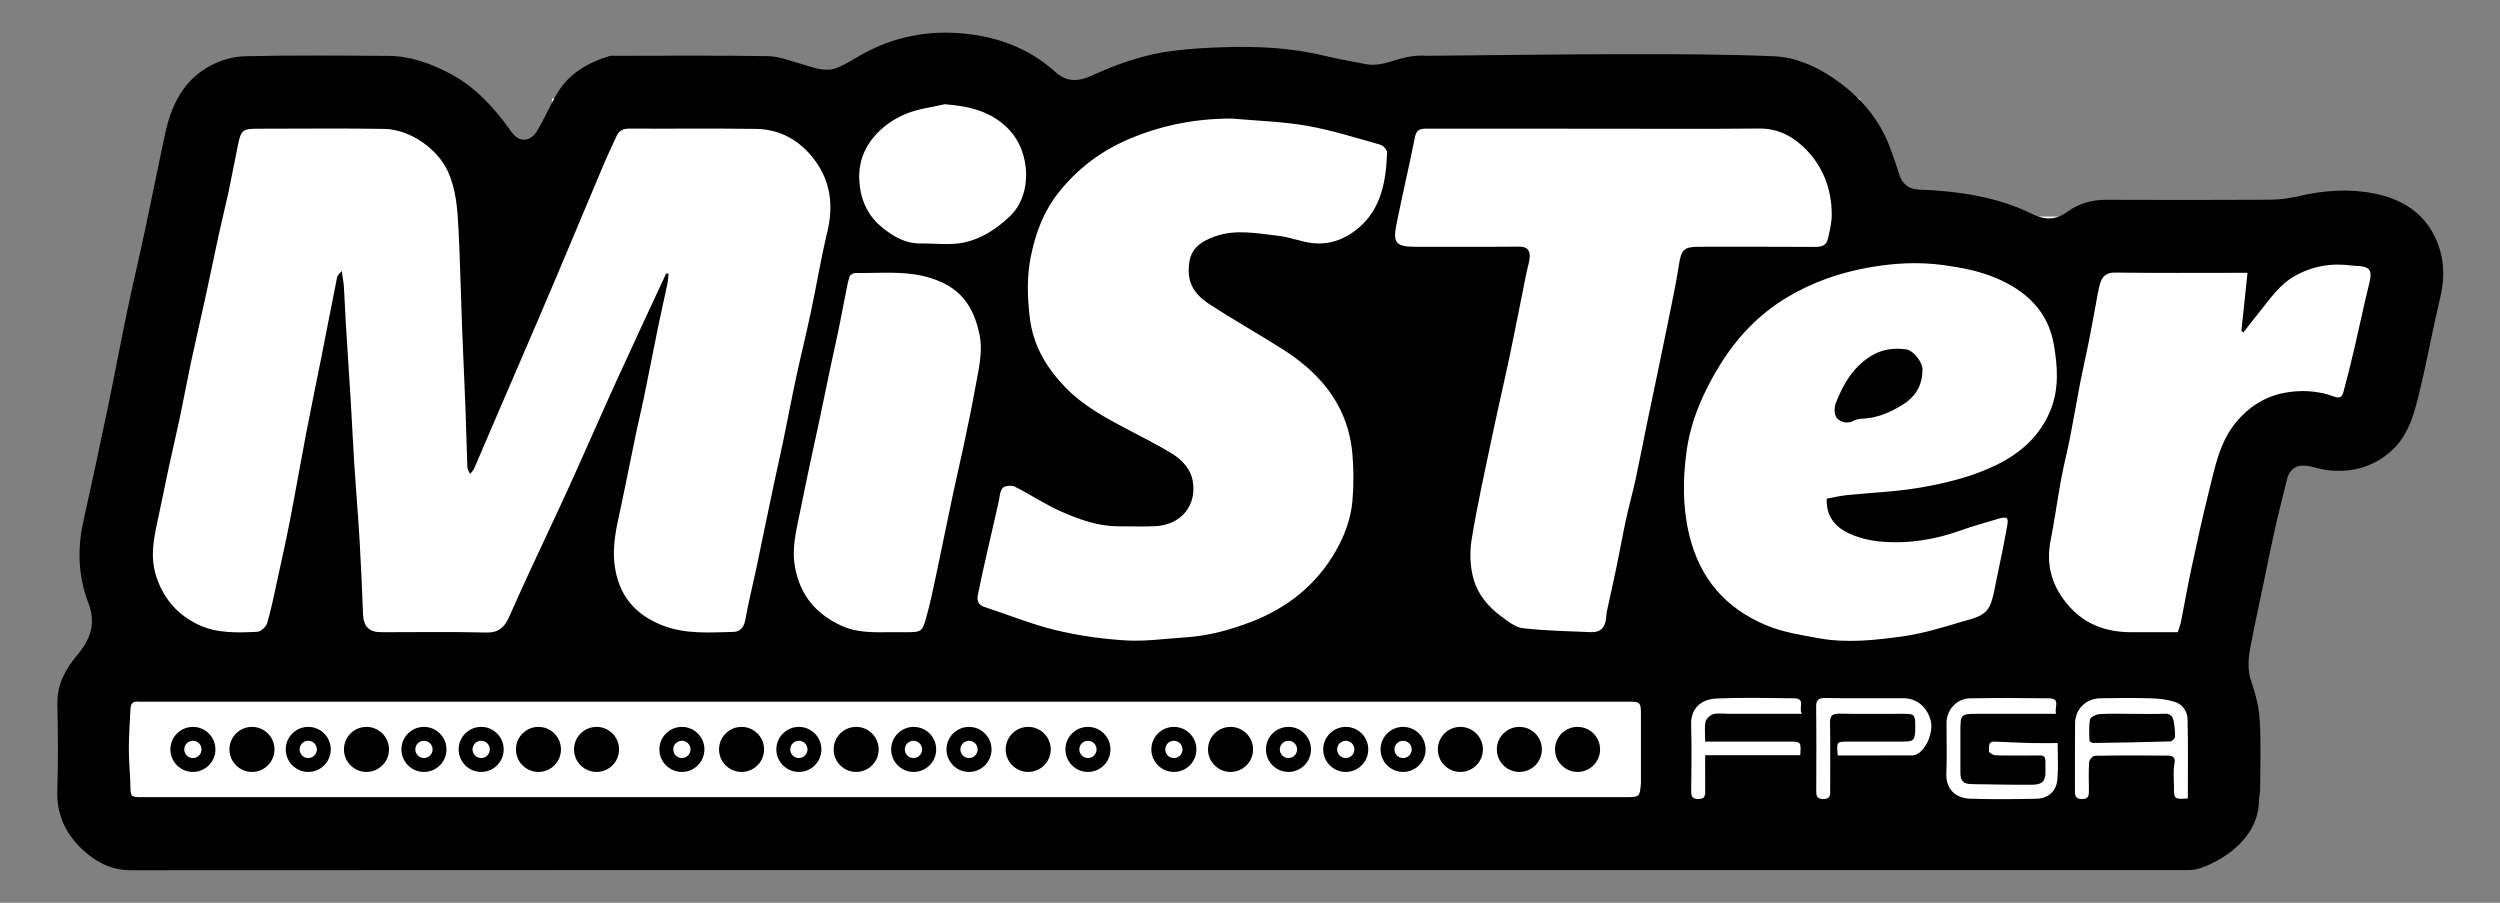 <?xml version="1.0" encoding="UTF-8" standalone="no" ?>
<!DOCTYPE svg PUBLIC "-//W3C//DTD SVG 1.1//EN" "http://www.w3.org/Graphics/SVG/1.1/DTD/svg11.dtd">
<svg xmlns="http://www.w3.org/2000/svg" xmlns:xlink="http://www.w3.org/1999/xlink" version="1.1" width="1080" height="390" viewBox="0 0 1080 390" xml:space="preserve">
<rect x="0" y="0" width="1080" height="390" fill="#808080" stroke="none"/>
<desc>Created with Fabric.js 5.2.4</desc>
<defs>
</defs>
<g transform="matrix(1 0 0 1 540 195)" id="5a3dd759-89a6-41e3-92aa-5349e14a1789"  >
<rect style="stroke: none; stroke-width: 1; stroke-dasharray: none; stroke-linecap: butt; stroke-dashoffset: 0; stroke-linejoin: miter; stroke-miterlimit: 4; fill: rgb(255,255,255); fill-rule: nonzero; opacity: 1; visibility: hidden;" vector-effect="non-scaling-stroke"  x="-540" y="-195" rx="0" ry="0" width="1080" height="390" />
</g>
<g transform="matrix(0 0 0 0 0 0)" id="d7d96ab1-69e7-4f74-9494-f62cfefbbd96"  >
</g>
<g transform="matrix(14.54 0 0 1.54 546 144.51)" id="b00a7172-3602-4d3e-b430-a5983b7542be"  >
<rect style="stroke: rgb(0,0,0); stroke-width: 0; stroke-dasharray: none; stroke-linecap: butt; stroke-dashoffset: 0; stroke-linejoin: miter; stroke-miterlimit: 4; fill: rgb(255,255,255); fill-rule: nonzero; opacity: 1;" vector-effect="non-scaling-stroke"  x="-33.085" y="-33.085" rx="0" ry="0" width="66.17" height="66.17" />
</g>
<g transform="matrix(13.77 0 0 2.43 508 267.06)" id="b00a7172-3602-4d3e-b430-a5983b7542be"  >
<rect style="stroke: rgb(0,0,0); stroke-width: 0; stroke-dasharray: none; stroke-linecap: butt; stroke-dashoffset: 0; stroke-linejoin: miter; stroke-miterlimit: 4; fill: rgb(255,255,255); fill-rule: nonzero; opacity: 1;" vector-effect="non-scaling-stroke"  x="-33.085" y="-33.085" rx="0" ry="0" width="66.17" height="66.17" />
</g>
<g transform="matrix(1.6 0 0 1.54 145.6 98.51)" id="b00a7172-3602-4d3e-b430-a5983b7542be"  >
<rect style="stroke: rgb(0,0,0); stroke-width: 0; stroke-dasharray: none; stroke-linecap: butt; stroke-dashoffset: 0; stroke-linejoin: miter; stroke-miterlimit: 4; fill: rgb(255,255,255); fill-rule: nonzero; opacity: 1;" vector-effect="non-scaling-stroke"  x="-33.085" y="-33.085" rx="0" ry="0" width="66.17" height="66.17" />
</g>
<g transform="matrix(8.54 0 0 0.89 521 72.01)" id="b00a7172-3602-4d3e-b430-a5983b7542be"  >
<rect style="stroke: rgb(0,0,0); stroke-width: 0; stroke-dasharray: none; stroke-linecap: butt; stroke-dashoffset: 0; stroke-linejoin: miter; stroke-miterlimit: 4; fill: rgb(255,255,255); fill-rule: nonzero; opacity: 1;" vector-effect="non-scaling-stroke"  x="-33.085" y="-33.085" rx="0" ry="0" width="66.17" height="66.17" />
</g>
<g transform="matrix(1.5 0 0 1.5 540.1 195.03)"  >
<g style="" vector-effect="non-scaling-stroke"   >
		<g transform="matrix(1 0 0 1 0 0)"  >
<path style="stroke: none; stroke-width: 1; stroke-dasharray: none; stroke-linecap: butt; stroke-dashoffset: 0; stroke-linejoin: miter; stroke-miterlimit: 4; fill: rgb(0,0,0); fill-rule: nonzero; opacity: 1;" vector-effect="non-scaling-stroke"  transform=" translate(-347.24, -127.55)" d="M 320.733 248.11 C 222.071 248.11 123.41 248.095 24.748 248.161 C 20.307 248.164 16.42 246.579 13.206 244.118 C 7.091 239.435 3.382 233.283 3.674 225.068 C 3.967 216.829 3.846 208.569 3.701 200.322 C 3.604 194.799 5.907 190.329 9.314 186.332 C 13.147 181.835 14.931 177.175 12.634 171.219 C 9.701 163.614 9.402 155.719 11.171 147.727 C 13.564 136.914 15.897 126.088 18.156 115.246 C 20.098 105.927 21.838 96.566 23.782 87.248 C 25.377 79.605 27.188 72.008 28.818 64.372 C 30.842 54.892 32.724 45.381 34.768 35.905 C 36.54 27.69 40.121 20.484 47.859 16.407 C 50.792 14.862 54.334 13.79 57.624 13.721 C 71.45 13.429 85.287 13.536 99.119 13.626 C 105.277 13.666 110.964 15.725 116.371 18.505 C 124.027 22.44 129.581 28.627 134.491 35.542 C 136.713 38.671 139.961 38.461 141.942 35.111 C 144.038 31.566 145.63 27.72 147.772 24.207 C 151.173 18.63 156.509 15.562 162.61 13.7 C 163.225 13.512 163.931 13.601 164.595 13.601 C 179.178 13.597 193.762 13.466 208.341 13.701 C 211.509 13.752 214.676 15.043 217.805 15.904 C 221.259 16.854 224.695 18.474 228.295 17.038 C 230.752 16.059 233.006 14.561 235.328 13.255 C 244.468 8.112 254.372 6.201 264.675 7.188 C 274.483 8.128 283.566 11.423 291.018 18.19 C 294.504 21.355 297.886 21.035 301.902 19.183 C 309.298 15.774 317.019 13.146 325.152 12.145 C 329.885 11.563 334.669 11.276 339.439 11.129 C 349.181 10.829 358.876 11.222 368.42 13.547 C 372.447 14.528 376.544 15.23 380.619 16.008 C 384.173 16.687 387.405 15.258 390.724 14.381 C 392.05 14.031 393.413 13.75 394.776 13.625 C 396.181 13.496 397.607 13.607 399.023 13.595 C 417.661 13.431 436.299 13.151 454.937 13.133 C 469.32 13.119 483.717 13.131 498.082 13.737 C 504.267 13.998 510.115 16.561 515.311 20.122 C 522.458 25.022 528.071 31.246 531.257 39.422 C 532.391 42.333 533.362 45.31 534.338 48.28 C 535.093 50.575 537.127 52.008 539.65 52.112 C 550.99 52.581 562.132 54.068 572.465 59.164 C 576.023 60.919 579.232 60.964 582.547 58.548 C 585.846 56.143 589.619 55.056 593.771 55.073 C 609.437 55.136 625.103 55.146 640.768 55.054 C 643.531 55.038 646.352 54.696 649.039 54.056 C 656.29 52.329 663.679 51.825 670.884 53.243 C 679.915 55.02 686.915 59.862 689.808 69.297 C 691.271 74.071 691.041 78.702 689.889 83.516 C 687.824 92.138 686.282 100.885 684.194 109.5 C 682.569 116.204 681.078 123.029 675.323 127.869 C 669.982 132.361 663.9 133.732 657.181 132.898 C 655.17 132.649 653.221 131.85 651.21 131.65 C 648.234 131.355 646.465 132.872 645.782 135.75 C 644.675 140.418 643.429 145.055 642.382 149.737 C 641.105 155.448 639.973 161.191 638.78 166.921 C 637.619 172.499 636.391 178.064 635.327 183.661 C 634.668 187.126 634.346 190.515 635.626 194.086 C 636.901 197.643 637.772 201.486 637.988 205.252 C 638.365 211.793 638.115 218.372 638.091 224.934 C 638.087 225.911 637.794 226.887 637.785 227.865 C 637.728 234.159 634.525 238.919 629.919 242.626 C 627.127 244.873 621.364 248.106 617.718 248.106 C 614.072 248.106 419.728 248.11 320.733 248.11 z M 179.025 76.301 C 179.254 76.313 179.482 76.326 179.711 76.338 C 179.607 77.316 179.586 78.311 179.385 79.269 C 178.535 83.327 177.59 87.365 176.757 91.427 C 175.367 98.211 174.063 105.013 172.671 111.796 C 171.919 115.459 171.021 119.093 170.258 122.754 C 168.862 129.446 167.563 136.159 166.138 142.845 C 164.914 148.589 163.411 154.229 164.182 160.26 C 165.294 168.952 170.046 174.537 177.977 177.647 C 184.618 180.251 191.615 179.681 198.517 179.508 C 200.205 179.466 201.447 178.23 201.819 176.114 C 202.707 171.068 203.956 166.085 205.028 161.071 C 205.793 157.492 206.503 153.901 207.249 150.318 C 208.229 145.614 209.21 140.911 210.211 136.211 C 211.04 132.319 211.931 128.441 212.737 124.545 C 214.005 118.414 215.166 112.26 216.481 106.139 C 217.83 99.86 219.384 93.625 220.716 87.343 C 222.338 79.696 223.603 71.968 225.428 64.372 C 227.262 56.739 226.429 49.714 221.663 43.438 C 217.488 37.94 211.831 34.74 204.859 34.646 C 192.695 34.482 180.528 34.632 168.362 34.566 C 166.527 34.556 165.406 35.206 164.687 36.833 C 163.572 39.355 162.331 41.823 161.258 44.362 C 156.551 55.496 151.908 66.656 147.197 77.789 C 143.755 85.924 140.249 94.032 136.763 102.148 C 134.697 106.96 132.606 111.761 130.541 116.573 C 128.268 121.869 126.024 127.177 123.728 132.463 C 123.477 133.04 122.964 133.504 122.572 134.02 C 122.296 133.394 121.803 132.777 121.778 132.14 C 121.553 126.508 121.448 120.872 121.234 115.24 C 120.939 107.466 120.55 99.696 120.254 91.922 C 119.889 82.318 119.699 72.705 119.196 63.108 C 118.907 57.594 118.52 52.037 116.154 46.879 C 113.149 40.327 105.226 34.781 97.864 34.656 C 85.702 34.45 73.533 34.6 61.367 34.6 C 57.15 34.6 56.608 34.984 55.753 39.044 C 54.815 43.497 54.02 47.98 53.071 52.43 C 52.19 56.562 51.149 60.66 50.248 64.789 C 48.95 70.742 47.744 76.716 46.446 82.67 C 45.077 88.948 43.6 95.203 42.258 101.487 C 41.119 106.819 40.148 112.186 39.023 117.521 C 37.983 122.452 36.81 127.354 35.748 132.281 C 34.719 137.052 33.795 141.847 32.755 146.616 C 31.531 152.228 30.283 157.746 32.176 163.546 C 34.31 170.087 38.462 174.741 44.543 177.549 C 49.827 179.989 55.625 179.751 61.289 179.488 C 62.302 179.441 63.815 178.059 64.12 177.009 C 65.318 172.883 66.156 168.649 67.072 164.444 C 68.318 158.722 69.596 153.006 70.711 147.258 C 72.309 139.022 73.727 130.751 75.308 122.511 C 76.733 115.08 78.288 107.675 79.758 100.253 C 81.277 92.583 82.751 84.903 84.292 77.238 C 84.381 76.794 84.898 76.437 85.595 75.565 C 85.866 77.516 86.135 78.86 86.223 80.216 C 86.438 83.513 86.538 86.817 86.74 90.115 C 87.223 98.018 87.756 105.917 88.233 113.82 C 88.596 119.836 88.861 125.858 89.249 131.872 C 89.7 138.859 90.307 145.837 90.718 152.826 C 91.14 160.004 91.452 167.19 91.721 174.376 C 91.854 177.935 93.413 179.604 96.98 179.607 C 107.063 179.615 117.15 179.44 127.226 179.701 C 130.796 179.793 132.484 178.137 133.75 175.312 C 135.634 171.109 137.505 166.899 139.439 162.719 C 143.352 154.264 147.368 145.856 151.224 137.375 C 155.852 127.196 160.3 116.935 164.93 106.757 C 169.564 96.573 174.322 86.45 179.025 76.301 z M 341.868 31.669 C 331.549 31.678 321.711 33.563 312.253 37.61 C 304.161 41.072 297.392 46.184 291.943 53.116 C 287.714 58.497 285.448 64.591 284.08 71.258 C 282.843 77.286 283.051 83.216 283.777 89.195 C 284.719 96.96 288.497 103.343 293.812 108.899 C 299.171 114.5 305.917 118.055 312.673 121.597 C 316.709 123.713 320.794 125.763 324.671 128.146 C 327.584 129.937 330.054 132.54 330.669 135.974 C 331.96 143.179 327.22 148.765 319.826 149.078 C 316.316 149.226 312.794 149.102 309.278 149.106 C 303.51 149.112 298.163 147.194 293.029 144.96 C 288.345 142.922 284.055 139.994 279.469 137.706 C 278.526 137.235 276.499 137.405 275.928 138.084 C 275.085 139.087 275.078 140.805 274.75 142.227 C 273.635 147.059 272.52 151.891 271.432 156.73 C 270.523 160.772 269.593 164.81 268.793 168.874 C 268.489 170.416 268.819 171.741 270.686 172.344 C 277.475 174.538 284.12 177.292 291.03 178.965 C 297.672 180.573 304.547 181.549 311.371 181.968 C 317.011 182.314 322.728 181.462 328.409 181.105 C 335.019 180.689 341.322 179.014 347.492 176.634 C 357.984 172.588 366.291 165.992 371.899 156.182 C 374.458 151.705 376.235 146.865 376.678 141.742 C 377.058 137.344 377.043 132.864 376.681 128.463 C 376.267 123.424 374.91 118.532 372.432 114.055 C 368.635 107.197 362.95 102.149 356.444 98.019 C 349.486 93.602 342.274 89.581 335.386 85.061 C 330.615 81.93 328.935 78.351 329.685 73.097 C 330.308 68.729 333.49 66.937 336.966 65.663 C 342.987 63.456 349.195 64.75 355.295 65.433 C 358.59 65.802 361.775 67.13 365.069 67.527 C 369.921 68.112 374.356 66.525 378.091 63.469 C 385.043 57.781 386.332 49.733 386.655 41.431 C 386.684 40.689 385.527 39.43 384.701 39.2 C 377.67 37.235 370.668 34.994 363.498 33.745 C 356.384 32.505 349.086 32.318 341.868 31.669 z M 242.013 227.109 C 313.174 227.109 384.335 227.109 455.496 227.109 C 459.342 227.109 459.437 227.025 459.754 223.153 C 459.795 222.656 459.762 222.154 459.762 221.654 C 459.762 215.738 459.762 209.822 459.762 203.905 C 459.762 199.608 459.762 199.607 455.468 199.607 C 313.229 199.607 170.991 199.607 28.752 199.607 C 28.169 199.607 27.578 199.666 27.003 199.596 C 25.346 199.394 24.809 200.32 24.744 201.752 C 24.572 205.557 24.282 209.362 24.276 213.168 C 24.27 216.639 24.638 220.11 24.721 223.584 C 24.806 227.106 24.741 227.108 28.28 227.108 C 99.525 227.109 170.769 227.109 242.013 227.109 z M 447.113 34.599 C 430.702 34.599 414.29 34.612 397.879 34.58 C 396.073 34.576 395.079 34.955 394.666 37.051 C 393.002 45.502 390.997 53.886 389.313 62.334 C 388.282 67.509 389.354 68.601 394.681 68.601 C 404.678 68.601 414.675 68.656 424.671 68.56 C 427.016 68.538 427.881 69.628 427.718 71.668 C 427.597 73.192 427.072 74.682 426.767 76.195 C 425.209 83.932 423.721 91.685 422.098 99.408 C 420.393 107.517 418.502 115.587 416.802 123.697 C 414.766 133.412 412.594 143.111 411.003 152.902 C 410.396 156.641 410.559 160.808 411.591 164.433 C 412.807 168.706 415.801 172.3 419.476 174.997 C 421.408 176.415 423.556 178.198 425.764 178.454 C 432.229 179.204 438.771 179.315 445.286 179.585 C 448.079 179.701 449.424 178.381 449.755 175.53 C 449.822 174.957 449.791 174.367 449.912 173.807 C 450.848 169.445 451.848 165.097 452.754 160.728 C 453.68 156.263 454.456 151.766 455.421 147.31 C 456.278 143.355 457.38 139.453 458.239 135.498 C 459.379 130.25 460.377 124.972 461.455 119.711 C 462.206 116.048 462.998 112.393 463.759 108.731 C 465.065 102.44 466.388 96.153 467.652 89.854 C 468.727 84.499 469.891 79.154 470.713 73.758 C 471.361 69.505 472.119 68.6 476.453 68.6 C 487.699 68.6 498.946 68.562 510.192 68.639 C 511.963 68.651 513.177 68.05 513.566 66.446 C 514.122 64.152 514.691 61.787 514.706 59.449 C 514.753 52.216 512.306 45.69 507.302 40.569 C 503.776 36.961 499.384 34.491 493.846 34.545 C 478.271 34.699 462.691 34.599 447.113 34.599 z M 513.276 141.138 C 515.24 140.787 517.137 140.326 519.061 140.126 C 526.085 139.397 533.19 139.17 540.128 137.968 C 547.687 136.659 555.2 134.838 562.189 131.416 C 569.094 128.035 574.53 123.213 577.587 116 C 580.244 109.733 579.782 103.184 578.688 96.793 C 577.046 87.192 570.681 81.241 562.014 77.598 C 557.256 75.598 552.267 74.63 547.092 73.905 C 539.623 72.86 532.382 73.301 525.098 74.622 C 516.892 76.111 509.144 78.811 501.924 83.124 C 493.601 88.096 487.256 94.872 482.248 103.079 C 477.664 110.591 474.159 118.624 472.941 127.265 C 471.809 135.302 471.713 143.469 473.675 151.589 C 476.708 164.139 484.11 172.719 495.906 177.629 C 500.67 179.612 505.718 180.376 510.791 181.31 C 519.032 182.827 527.097 181.913 535.134 180.807 C 540.97 180.004 546.699 178.221 552.373 176.531 C 555.4 175.629 558.999 175.097 560.41 171.614 C 561.253 169.534 561.59 167.237 562.051 165.016 C 563.158 159.693 564.274 154.37 565.244 149.021 C 565.706 146.476 565.18 146.166 562.584 146.967 C 559.096 148.044 555.553 148.966 552.123 150.202 C 544.591 152.915 536.84 154.217 528.889 153.512 C 525.633 153.223 522.235 152.405 519.317 150.979 C 515.604 149.169 513.034 146.056 513.276 141.138 z M 634.452 76.101 C 633.314 76.101 632.434 76.101 631.555 76.101 C 619.805 76.101 608.054 76.192 596.306 76.029 C 593.766 75.994 592.616 77.161 592.011 79.168 C 591.425 81.112 591.152 83.153 590.772 85.157 C 590.088 88.76 589.464 92.376 588.744 95.972 C 587.962 99.878 587.044 103.756 586.286 107.666 C 585.278 112.865 584.418 118.092 583.398 123.288 C 582.601 127.352 581.556 131.368 580.802 135.439 C 579.703 141.375 578.894 147.367 577.729 153.289 C 576.284 160.631 578.35 166.872 583.235 172.301 C 587.923 177.512 593.972 179.58 600.834 179.604 C 605.374 179.62 609.915 179.607 614.362 179.607 C 614.796 178.25 615.116 177.501 615.271 176.721 C 616.3 171.53 617.208 166.314 618.32 161.142 C 619.91 153.748 621.507 146.35 623.35 139.017 C 625.107 132.027 626.393 124.837 631.258 119.016 C 634.868 114.696 639.426 111.801 644.782 110.728 C 649.654 109.752 654.745 109.985 659.511 111.783 C 661.18 112.412 661.756 111.616 662.061 110.494 C 663.21 106.262 664.263 102.001 665.262 97.731 C 666.706 91.562 667.973 85.349 669.509 79.203 C 670.466 75.372 669.803 74.262 665.835 74.101 C 665.421 74.084 665.005 74.073 664.596 74.016 C 658.761 73.213 653.266 74.092 648.075 77.016 C 643.604 79.534 640.882 83.68 637.795 87.505 C 636.269 89.396 634.788 91.323 633.287 93.234 C 633.089 93.119 632.892 93.004 632.694 92.889 C 633.267 87.423 633.839 81.958 634.452 76.101 z M 243.863 179.606 C 245.113 179.606 246.362 179.606 247.612 179.606 C 252.649 179.606 252.757 179.636 254.041 174.971 C 255.098 171.131 255.914 167.222 256.741 163.323 C 258.448 155.275 260.069 147.209 261.771 139.16 C 262.713 134.703 263.794 130.275 264.729 125.816 C 265.914 120.167 267.106 114.517 268.122 108.837 C 269.01 103.87 270.329 98.905 269.251 93.785 C 267.471 85.331 263.521 80.195 255.153 77.588 C 248.049 75.375 240.751 76.264 233.517 76.15 C 232.946 76.141 232.016 76.679 231.852 77.166 C 231.333 78.702 231.08 80.331 230.76 81.931 C 230.025 85.602 229.339 89.284 228.58 92.951 C 227.839 96.532 227.014 100.096 226.259 103.674 C 225.184 108.768 224.151 113.872 223.077 118.966 C 222.324 122.538 221.513 126.098 220.759 129.67 C 219.681 134.771 218.603 139.873 217.578 144.984 C 216.52 150.258 215.104 155.411 216.155 160.988 C 217.665 168.997 222.128 174.287 229.337 177.666 C 234.007 179.855 238.931 179.638 243.863 179.606 z M 259.284 27.546 C 255.591 28.408 251.721 28.836 248.254 30.251 C 244.613 31.736 241.298 33.96 238.662 37.187 C 235.223 41.397 234.15 46.121 234.806 51.26 C 235.408 55.979 237.521 60.059 241.317 63.113 C 244.545 65.71 248.022 67.705 252.348 67.651 C 256.526 67.599 260.845 68.219 264.848 67.361 C 269.841 66.291 274.103 63.53 278.007 59.828 C 284.717 53.462 283.796 41.386 278.022 35.11 C 272.993 29.645 266.489 28.125 259.284 27.546 z M 579.776 211.535 C 576.988 211.535 574.463 211.587 571.941 211.522 C 568.521 211.434 565.102 211.259 561.684 211.114 C 559.512 211.022 560.131 212.822 559.984 213.9 C 559.941 214.214 561.162 215.028 561.824 215.053 C 565.068 215.175 568.318 215.084 571.566 215.115 C 576.808 215.164 576.225 214.289 576.27 219.967 C 576.291 222.646 575.069 223.489 572.626 223.523 C 566.772 223.603 560.914 223.418 555.058 223.358 C 552.648 223.333 551.781 222.516 551.772 220.108 C 551.758 216.194 551.768 212.279 551.768 208.365 C 551.768 203.11 551.768 203.11 557.099 203.11 C 564.409 203.11 571.718 203.11 579.338 203.11 C 578.704 201.358 580.782 198.698 577.309 198.646 C 569.732 198.532 562.15 198.529 554.573 198.645 C 550.666 198.705 547.768 201.949 547.767 205.851 C 547.765 210.682 547.924 215.519 547.72 220.341 C 547.535 224.701 550.322 227.417 554.582 227.556 C 560.905 227.762 567.242 227.707 573.568 227.57 C 577.144 227.493 579.441 225.402 579.717 221.87 C 579.987 218.406 579.776 214.907 579.776 211.535 z M 617.266 227.492 C 617.266 219.747 617.378 212.178 617.195 204.616 C 617.142 202.439 615.766 200.41 613.619 199.705 C 611.481 199.003 609.137 198.722 606.872 198.653 C 601.962 198.503 597.043 198.527 592.131 198.631 C 587.718 198.724 584.835 201.888 584.789 205.883 C 584.715 212.296 584.793 218.71 584.751 225.124 C 584.741 226.638 584.873 227.685 586.843 227.654 C 588.693 227.625 588.804 226.621 588.782 225.227 C 588.738 222.479 588.664 219.723 588.848 216.986 C 588.892 216.328 589.889 215.203 590.463 215.193 C 597.541 215.069 604.622 215.069 611.701 215.15 C 612.997 215.165 613.762 215.724 613.416 217.517 C 613.003 219.651 613.275 221.921 613.274 224.131 C 613.271 227.702 613.31 227.73 617.266 227.492 z M 516.437 215.106 C 523.763 215.106 530.917 215.114 538.071 215.087 C 538.524 215.085 539.024 214.896 539.422 214.66 C 542.168 213.032 544.061 208.109 543.188 204.954 C 542.102 201.028 539.154 198.626 535.291 198.614 C 527.794 198.591 520.296 198.666 512.8 198.567 C 510.821 198.541 510.2 199.15 510.224 201.137 C 510.322 209.05 510.274 216.964 510.255 224.878 C 510.251 226.366 510.115 227.695 512.343 227.656 C 514.445 227.619 514.27 226.341 514.268 224.972 C 514.258 218.558 514.347 212.142 514.218 205.73 C 514.175 203.582 514.927 203.032 516.958 203.068 C 523.12 203.177 529.286 203.103 535.45 203.109 C 538.481 203.112 538.749 203.387 538.765 206.382 C 538.788 210.703 538.531 211.086 535.33 211.101 C 530.082 211.125 524.834 211.107 519.586 211.108 C 516.083 211.109 516.083 211.111 516.437 215.106 z M 478.263 215.035 C 487.599 215.035 496.638 215.035 505.654 215.035 C 505.886 211.111 505.886 211.11 502.377 211.109 C 498.544 211.108 494.71 211.109 490.877 211.109 C 486.738 211.109 482.599 211.109 478.266 211.109 C 478.266 209.015 478.019 207.149 478.37 205.403 C 478.546 204.526 479.699 203.447 480.608 203.207 C 482.01 202.837 483.582 203.108 485.082 203.108 C 491.896 203.108 498.71 203.108 506.141 203.108 C 504.966 201.45 507.41 198.681 503.803 198.636 C 496.388 198.544 488.96 198.378 481.558 198.698 C 477.268 198.883 474.047 201.341 474.214 206.4 C 474.422 212.726 474.298 219.065 474.241 225.398 C 474.227 226.964 474.676 227.67 476.365 227.647 C 477.995 227.625 478.302 226.832 478.28 225.449 C 478.228 222.123 478.263 218.797 478.263 215.035 z" stroke-linecap="round" />
</g>
		<g transform="matrix(1 0 0 1 180.97 -18.96)"  >
<path style="stroke: none; stroke-width: 1; stroke-dasharray: none; stroke-linecap: butt; stroke-dashoffset: 0; stroke-linejoin: miter; stroke-miterlimit: 4; fill: rgb(0,0,0); fill-rule: nonzero; opacity: 1;" vector-effect="non-scaling-stroke"  transform=" translate(-528.22, -108.59)" d="M 540.825 104.663 C 540.675 109.02 538.455 112.003 535.269 114.016 C 531.662 116.295 527.701 117.999 523.268 118.13 C 522.554 118.151 521.777 118.334 521.153 118.671 C 519.256 119.695 517.295 119.175 516.182 117.894 C 515.42 117.018 515.394 114.89 515.879 113.65 C 517.977 108.281 520.753 103.381 525.896 100.141 C 529.136 98.1 532.526 97.666 536.128 98.151 C 538.37 98.452 541.326 102.258 540.825 104.663 z" stroke-linecap="round" />
</g>
		<g transform="matrix(1 0 0 1 253.98 79.74)"  >
<path style="stroke: none; stroke-width: 1; stroke-dasharray: none; stroke-linecap: butt; stroke-dashoffset: 0; stroke-linejoin: miter; stroke-miterlimit: 4; fill: rgb(0,0,0); fill-rule: nonzero; opacity: 1;" vector-effect="non-scaling-stroke"  transform=" translate(-601.23, -207.28)" d="M 601.363 203.108 C 604.44 203.108 607.522 203.205 610.593 203.071 C 612.349 202.994 612.986 203.955 613.226 205.342 C 613.478 206.797 613.644 208.294 613.579 209.76 C 613.558 210.228 612.689 211.032 612.189 211.048 C 604.821 211.272 597.45 211.399 590.079 211.499 C 589.688 211.504 588.957 211.072 588.95 210.828 C 588.89 208.776 588.723 206.672 589.126 204.693 C 589.266 204.006 590.895 203.241 591.886 203.18 C 595.035 202.986 598.203 203.108 601.363 203.108 z" stroke-linecap="round" />
</g>
		<g transform="matrix(1 0 0 1 -304.51 85.81)"  >
<circle style="stroke: none; stroke-width: 1; stroke-dasharray: none; stroke-linecap: butt; stroke-dashoffset: 0; stroke-linejoin: miter; stroke-miterlimit: 4; fill: rgb(0,0,0); fill-rule: nonzero; opacity: 1;" vector-effect="non-scaling-stroke"  cx="0" cy="0" r="6.487" />
</g>
		<g transform="matrix(1 0 0 1 -287.5 85.81)"  >
<circle style="stroke: none; stroke-width: 1; stroke-dasharray: none; stroke-linecap: butt; stroke-dashoffset: 0; stroke-linejoin: miter; stroke-miterlimit: 4; fill: rgb(0,0,0); fill-rule: nonzero; opacity: 1;" vector-effect="non-scaling-stroke"  cx="0" cy="0" r="6.487" />
</g>
		<g transform="matrix(1 0 0 1 -271.29 85.81)"  >
<circle style="stroke: none; stroke-width: 1; stroke-dasharray: none; stroke-linecap: butt; stroke-dashoffset: 0; stroke-linejoin: miter; stroke-miterlimit: 4; fill: rgb(0,0,0); fill-rule: nonzero; opacity: 1;" vector-effect="non-scaling-stroke"  cx="0" cy="0" r="6.487" />
</g>
		<g transform="matrix(1 0 0 1 -254.52 85.81)"  >
<circle style="stroke: none; stroke-width: 1; stroke-dasharray: none; stroke-linecap: butt; stroke-dashoffset: 0; stroke-linejoin: miter; stroke-miterlimit: 4; fill: rgb(0,0,0); fill-rule: nonzero; opacity: 1;" vector-effect="non-scaling-stroke"  cx="0" cy="0" r="6.487" />
</g>
		<g transform="matrix(1 0 0 1 -237.97 85.81)"  >
<circle style="stroke: none; stroke-width: 1; stroke-dasharray: none; stroke-linecap: butt; stroke-dashoffset: 0; stroke-linejoin: miter; stroke-miterlimit: 4; fill: rgb(0,0,0); fill-rule: nonzero; opacity: 1;" vector-effect="non-scaling-stroke"  cx="0" cy="0" r="6.487" />
</g>
		<g transform="matrix(1 0 0 1 -221.49 85.81)"  >
<circle style="stroke: none; stroke-width: 1; stroke-dasharray: none; stroke-linecap: butt; stroke-dashoffset: 0; stroke-linejoin: miter; stroke-miterlimit: 4; fill: rgb(0,0,0); fill-rule: nonzero; opacity: 1;" vector-effect="non-scaling-stroke"  cx="0" cy="0" r="6.487" />
</g>
		<g transform="matrix(1 0 0 1 -204.99 85.81)"  >
<circle style="stroke: none; stroke-width: 1; stroke-dasharray: none; stroke-linecap: butt; stroke-dashoffset: 0; stroke-linejoin: miter; stroke-miterlimit: 4; fill: rgb(0,0,0); fill-rule: nonzero; opacity: 1;" vector-effect="non-scaling-stroke"  cx="0" cy="0" r="6.487" />
</g>
		<g transform="matrix(1 0 0 1 -188.26 85.81)"  >
<circle style="stroke: none; stroke-width: 1; stroke-dasharray: none; stroke-linecap: butt; stroke-dashoffset: 0; stroke-linejoin: miter; stroke-miterlimit: 4; fill: rgb(0,0,0); fill-rule: nonzero; opacity: 1;" vector-effect="non-scaling-stroke"  cx="0" cy="0" r="6.487" />
</g>
		<g transform="matrix(1 0 0 1 -163.68 85.81)"  >
<circle style="stroke: none; stroke-width: 1; stroke-dasharray: none; stroke-linecap: butt; stroke-dashoffset: 0; stroke-linejoin: miter; stroke-miterlimit: 4; fill: rgb(0,0,0); fill-rule: nonzero; opacity: 1;" vector-effect="non-scaling-stroke"  cx="0" cy="0" r="6.487" />
</g>
		<g transform="matrix(1 0 0 1 -146.5 85.81)"  >
<circle style="stroke: none; stroke-width: 1; stroke-dasharray: none; stroke-linecap: butt; stroke-dashoffset: 0; stroke-linejoin: miter; stroke-miterlimit: 4; fill: rgb(0,0,0); fill-rule: nonzero; opacity: 1;" vector-effect="non-scaling-stroke"  cx="0" cy="0" r="6.487" />
</g>
		<g transform="matrix(1 0 0 1 -129.99 85.81)"  >
<circle style="stroke: none; stroke-width: 1; stroke-dasharray: none; stroke-linecap: butt; stroke-dashoffset: 0; stroke-linejoin: miter; stroke-miterlimit: 4; fill: rgb(0,0,0); fill-rule: nonzero; opacity: 1;" vector-effect="non-scaling-stroke"  cx="0" cy="0" r="6.487" />
</g>
		<g transform="matrix(1 0 0 1 -113.49 85.81)"  >
<circle style="stroke: none; stroke-width: 1; stroke-dasharray: none; stroke-linecap: butt; stroke-dashoffset: 0; stroke-linejoin: miter; stroke-miterlimit: 4; fill: rgb(0,0,0); fill-rule: nonzero; opacity: 1;" vector-effect="non-scaling-stroke"  cx="0" cy="0" r="6.487" />
</g>
		<g transform="matrix(1 0 0 1 -96.93 85.81)"  >
<circle style="stroke: none; stroke-width: 1; stroke-dasharray: none; stroke-linecap: butt; stroke-dashoffset: 0; stroke-linejoin: miter; stroke-miterlimit: 4; fill: rgb(0,0,0); fill-rule: nonzero; opacity: 1;" vector-effect="non-scaling-stroke"  cx="0" cy="0" r="6.487" />
</g>
		<g transform="matrix(1 0 0 1 -80.99 85.81)"  >
<circle style="stroke: none; stroke-width: 1; stroke-dasharray: none; stroke-linecap: butt; stroke-dashoffset: 0; stroke-linejoin: miter; stroke-miterlimit: 4; fill: rgb(0,0,0); fill-rule: nonzero; opacity: 1;" vector-effect="non-scaling-stroke"  cx="0" cy="0" r="6.487" />
</g>
		<g transform="matrix(1 0 0 1 -63.94 85.81)"  >
<circle style="stroke: none; stroke-width: 1; stroke-dasharray: none; stroke-linecap: butt; stroke-dashoffset: 0; stroke-linejoin: miter; stroke-miterlimit: 4; fill: rgb(0,0,0); fill-rule: nonzero; opacity: 1;" vector-effect="non-scaling-stroke"  cx="0" cy="0" r="6.487" />
</g>
		<g transform="matrix(1 0 0 1 -46.74 85.81)"  >
<circle style="stroke: none; stroke-width: 1; stroke-dasharray: none; stroke-linecap: butt; stroke-dashoffset: 0; stroke-linejoin: miter; stroke-miterlimit: 4; fill: rgb(0,0,0); fill-rule: nonzero; opacity: 1;" vector-effect="non-scaling-stroke"  cx="0" cy="0" r="6.487" />
</g>
		<g transform="matrix(1 0 0 1 -21.99 85.81)"  >
<circle style="stroke: none; stroke-width: 1; stroke-dasharray: none; stroke-linecap: butt; stroke-dashoffset: 0; stroke-linejoin: miter; stroke-miterlimit: 4; fill: rgb(0,0,0); fill-rule: nonzero; opacity: 1;" vector-effect="non-scaling-stroke"  cx="0" cy="0" r="6.487" />
</g>
		<g transform="matrix(1 0 0 1 -5.67 85.81)"  >
<circle style="stroke: none; stroke-width: 1; stroke-dasharray: none; stroke-linecap: butt; stroke-dashoffset: 0; stroke-linejoin: miter; stroke-miterlimit: 4; fill: rgb(0,0,0); fill-rule: nonzero; opacity: 1;" vector-effect="non-scaling-stroke"  cx="0" cy="0" r="6.487" />
</g>
		<g transform="matrix(1 0 0 1 11.01 85.81)"  >
<circle style="stroke: none; stroke-width: 1; stroke-dasharray: none; stroke-linecap: butt; stroke-dashoffset: 0; stroke-linejoin: miter; stroke-miterlimit: 4; fill: rgb(0,0,0); fill-rule: nonzero; opacity: 1;" vector-effect="non-scaling-stroke"  cx="0" cy="0" r="6.487" />
</g>
		<g transform="matrix(1 0 0 1 27.51 85.81)"  >
<circle style="stroke: none; stroke-width: 1; stroke-dasharray: none; stroke-linecap: butt; stroke-dashoffset: 0; stroke-linejoin: miter; stroke-miterlimit: 4; fill: rgb(0,0,0); fill-rule: nonzero; opacity: 1;" vector-effect="non-scaling-stroke"  cx="0" cy="0" r="6.487" />
</g>
		<g transform="matrix(1 0 0 1 44.02 85.81)"  >
<circle style="stroke: none; stroke-width: 1; stroke-dasharray: none; stroke-linecap: butt; stroke-dashoffset: 0; stroke-linejoin: miter; stroke-miterlimit: 4; fill: rgb(0,0,0); fill-rule: nonzero; opacity: 1;" vector-effect="non-scaling-stroke"  cx="0" cy="0" r="6.487" />
</g>
		<g transform="matrix(1 0 0 1 60.52 85.81)"  >
<circle style="stroke: none; stroke-width: 1; stroke-dasharray: none; stroke-linecap: butt; stroke-dashoffset: 0; stroke-linejoin: miter; stroke-miterlimit: 4; fill: rgb(0,0,0); fill-rule: nonzero; opacity: 1;" vector-effect="non-scaling-stroke"  cx="0" cy="0" r="6.487" />
</g>
		<g transform="matrix(1 0 0 1 77.51 85.81)"  >
<circle style="stroke: none; stroke-width: 1; stroke-dasharray: none; stroke-linecap: butt; stroke-dashoffset: 0; stroke-linejoin: miter; stroke-miterlimit: 4; fill: rgb(0,0,0); fill-rule: nonzero; opacity: 1;" vector-effect="non-scaling-stroke"  cx="0" cy="0" r="6.487" />
</g>
		<g transform="matrix(1 0 0 1 94.27 85.81)"  >
<circle style="stroke: none; stroke-width: 1; stroke-dasharray: none; stroke-linecap: butt; stroke-dashoffset: 0; stroke-linejoin: miter; stroke-miterlimit: 4; fill: rgb(0,0,0); fill-rule: nonzero; opacity: 1;" vector-effect="non-scaling-stroke"  cx="0" cy="0" r="6.487" />
</g>
		<g transform="matrix(1 0 0 1 -304.51 85.81)"  >
<circle style="stroke: none; stroke-width: 1; stroke-dasharray: none; stroke-linecap: butt; stroke-dashoffset: 0; stroke-linejoin: miter; stroke-miterlimit: 4; fill: rgb(255,255,255); fill-rule: nonzero; opacity: 1;" vector-effect="non-scaling-stroke"  cx="0" cy="0" r="2.487" />
</g>
		<g transform="matrix(1 0 0 1 -271.29 85.81)"  >
<circle style="stroke: none; stroke-width: 1; stroke-dasharray: none; stroke-linecap: butt; stroke-dashoffset: 0; stroke-linejoin: miter; stroke-miterlimit: 4; fill: rgb(255,255,255); fill-rule: nonzero; opacity: 1;" vector-effect="non-scaling-stroke"  cx="0" cy="0" r="2.487" />
</g>
		<g transform="matrix(1 0 0 1 -237.97 85.81)"  >
<circle style="stroke: none; stroke-width: 1; stroke-dasharray: none; stroke-linecap: butt; stroke-dashoffset: 0; stroke-linejoin: miter; stroke-miterlimit: 4; fill: rgb(255,255,255); fill-rule: nonzero; opacity: 1;" vector-effect="non-scaling-stroke"  cx="0" cy="0" r="2.487" />
</g>
		<g transform="matrix(1 0 0 1 -221.49 85.81)"  >
<circle style="stroke: none; stroke-width: 1; stroke-dasharray: none; stroke-linecap: butt; stroke-dashoffset: 0; stroke-linejoin: miter; stroke-miterlimit: 4; fill: rgb(255,255,255); fill-rule: nonzero; opacity: 1;" vector-effect="non-scaling-stroke"  cx="0" cy="0" r="2.487" />
</g>
		<g transform="matrix(1 0 0 1 -163.68 85.81)"  >
<circle style="stroke: none; stroke-width: 1; stroke-dasharray: none; stroke-linecap: butt; stroke-dashoffset: 0; stroke-linejoin: miter; stroke-miterlimit: 4; fill: rgb(255,255,255); fill-rule: nonzero; opacity: 1;" vector-effect="non-scaling-stroke"  cx="0" cy="0" r="2.487" />
</g>
		<g transform="matrix(1 0 0 1 -129.99 85.81)"  >
<circle style="stroke: none; stroke-width: 1; stroke-dasharray: none; stroke-linecap: butt; stroke-dashoffset: 0; stroke-linejoin: miter; stroke-miterlimit: 4; fill: rgb(255,255,255); fill-rule: nonzero; opacity: 1;" vector-effect="non-scaling-stroke"  cx="0" cy="0" r="2.487" />
</g>
		<g transform="matrix(1 0 0 1 -96.99 85.81)"  >
<circle style="stroke: none; stroke-width: 1; stroke-dasharray: none; stroke-linecap: butt; stroke-dashoffset: 0; stroke-linejoin: miter; stroke-miterlimit: 4; fill: rgb(255,255,255); fill-rule: nonzero; opacity: 1;" vector-effect="non-scaling-stroke"  cx="0" cy="0" r="2.487" />
</g>
		<g transform="matrix(1 0 0 1 -80.99 85.81)"  >
<circle style="stroke: none; stroke-width: 1; stroke-dasharray: none; stroke-linecap: butt; stroke-dashoffset: 0; stroke-linejoin: miter; stroke-miterlimit: 4; fill: rgb(255,255,255); fill-rule: nonzero; opacity: 1;" vector-effect="non-scaling-stroke"  cx="0" cy="0" r="2.487" />
</g>
		<g transform="matrix(1 0 0 1 -46.74 85.81)"  >
<circle style="stroke: none; stroke-width: 1; stroke-dasharray: none; stroke-linecap: butt; stroke-dashoffset: 0; stroke-linejoin: miter; stroke-miterlimit: 4; fill: rgb(255,255,255); fill-rule: nonzero; opacity: 1;" vector-effect="non-scaling-stroke"  cx="0" cy="0" r="2.487" />
</g>
		<g transform="matrix(1 0 0 1 -21.99 85.81)"  >
<circle style="stroke: none; stroke-width: 1; stroke-dasharray: none; stroke-linecap: butt; stroke-dashoffset: 0; stroke-linejoin: miter; stroke-miterlimit: 4; fill: rgb(255,255,255); fill-rule: nonzero; opacity: 1;" vector-effect="non-scaling-stroke"  cx="0" cy="0" r="2.487" />
</g>
		<g transform="matrix(1 0 0 1 11.01 85.81)"  >
<circle style="stroke: none; stroke-width: 1; stroke-dasharray: none; stroke-linecap: butt; stroke-dashoffset: 0; stroke-linejoin: miter; stroke-miterlimit: 4; fill: rgb(255,255,255); fill-rule: nonzero; opacity: 1;" vector-effect="non-scaling-stroke"  cx="0" cy="0" r="2.487" />
</g>
		<g transform="matrix(1 0 0 1 27.51 85.81)"  >
<circle style="stroke: none; stroke-width: 1; stroke-dasharray: none; stroke-linecap: butt; stroke-dashoffset: 0; stroke-linejoin: miter; stroke-miterlimit: 4; fill: rgb(255,255,255); fill-rule: nonzero; opacity: 1;" vector-effect="non-scaling-stroke"  cx="0" cy="0" r="2.487" />
</g>
		<g transform="matrix(1 0 0 1 44.02 85.81)"  >
<circle style="stroke: none; stroke-width: 1; stroke-dasharray: none; stroke-linecap: butt; stroke-dashoffset: 0; stroke-linejoin: miter; stroke-miterlimit: 4; fill: rgb(255,255,255); fill-rule: nonzero; opacity: 1;" vector-effect="non-scaling-stroke"  cx="0" cy="0" r="2.487" />
</g>
</g>
</g>
</svg>